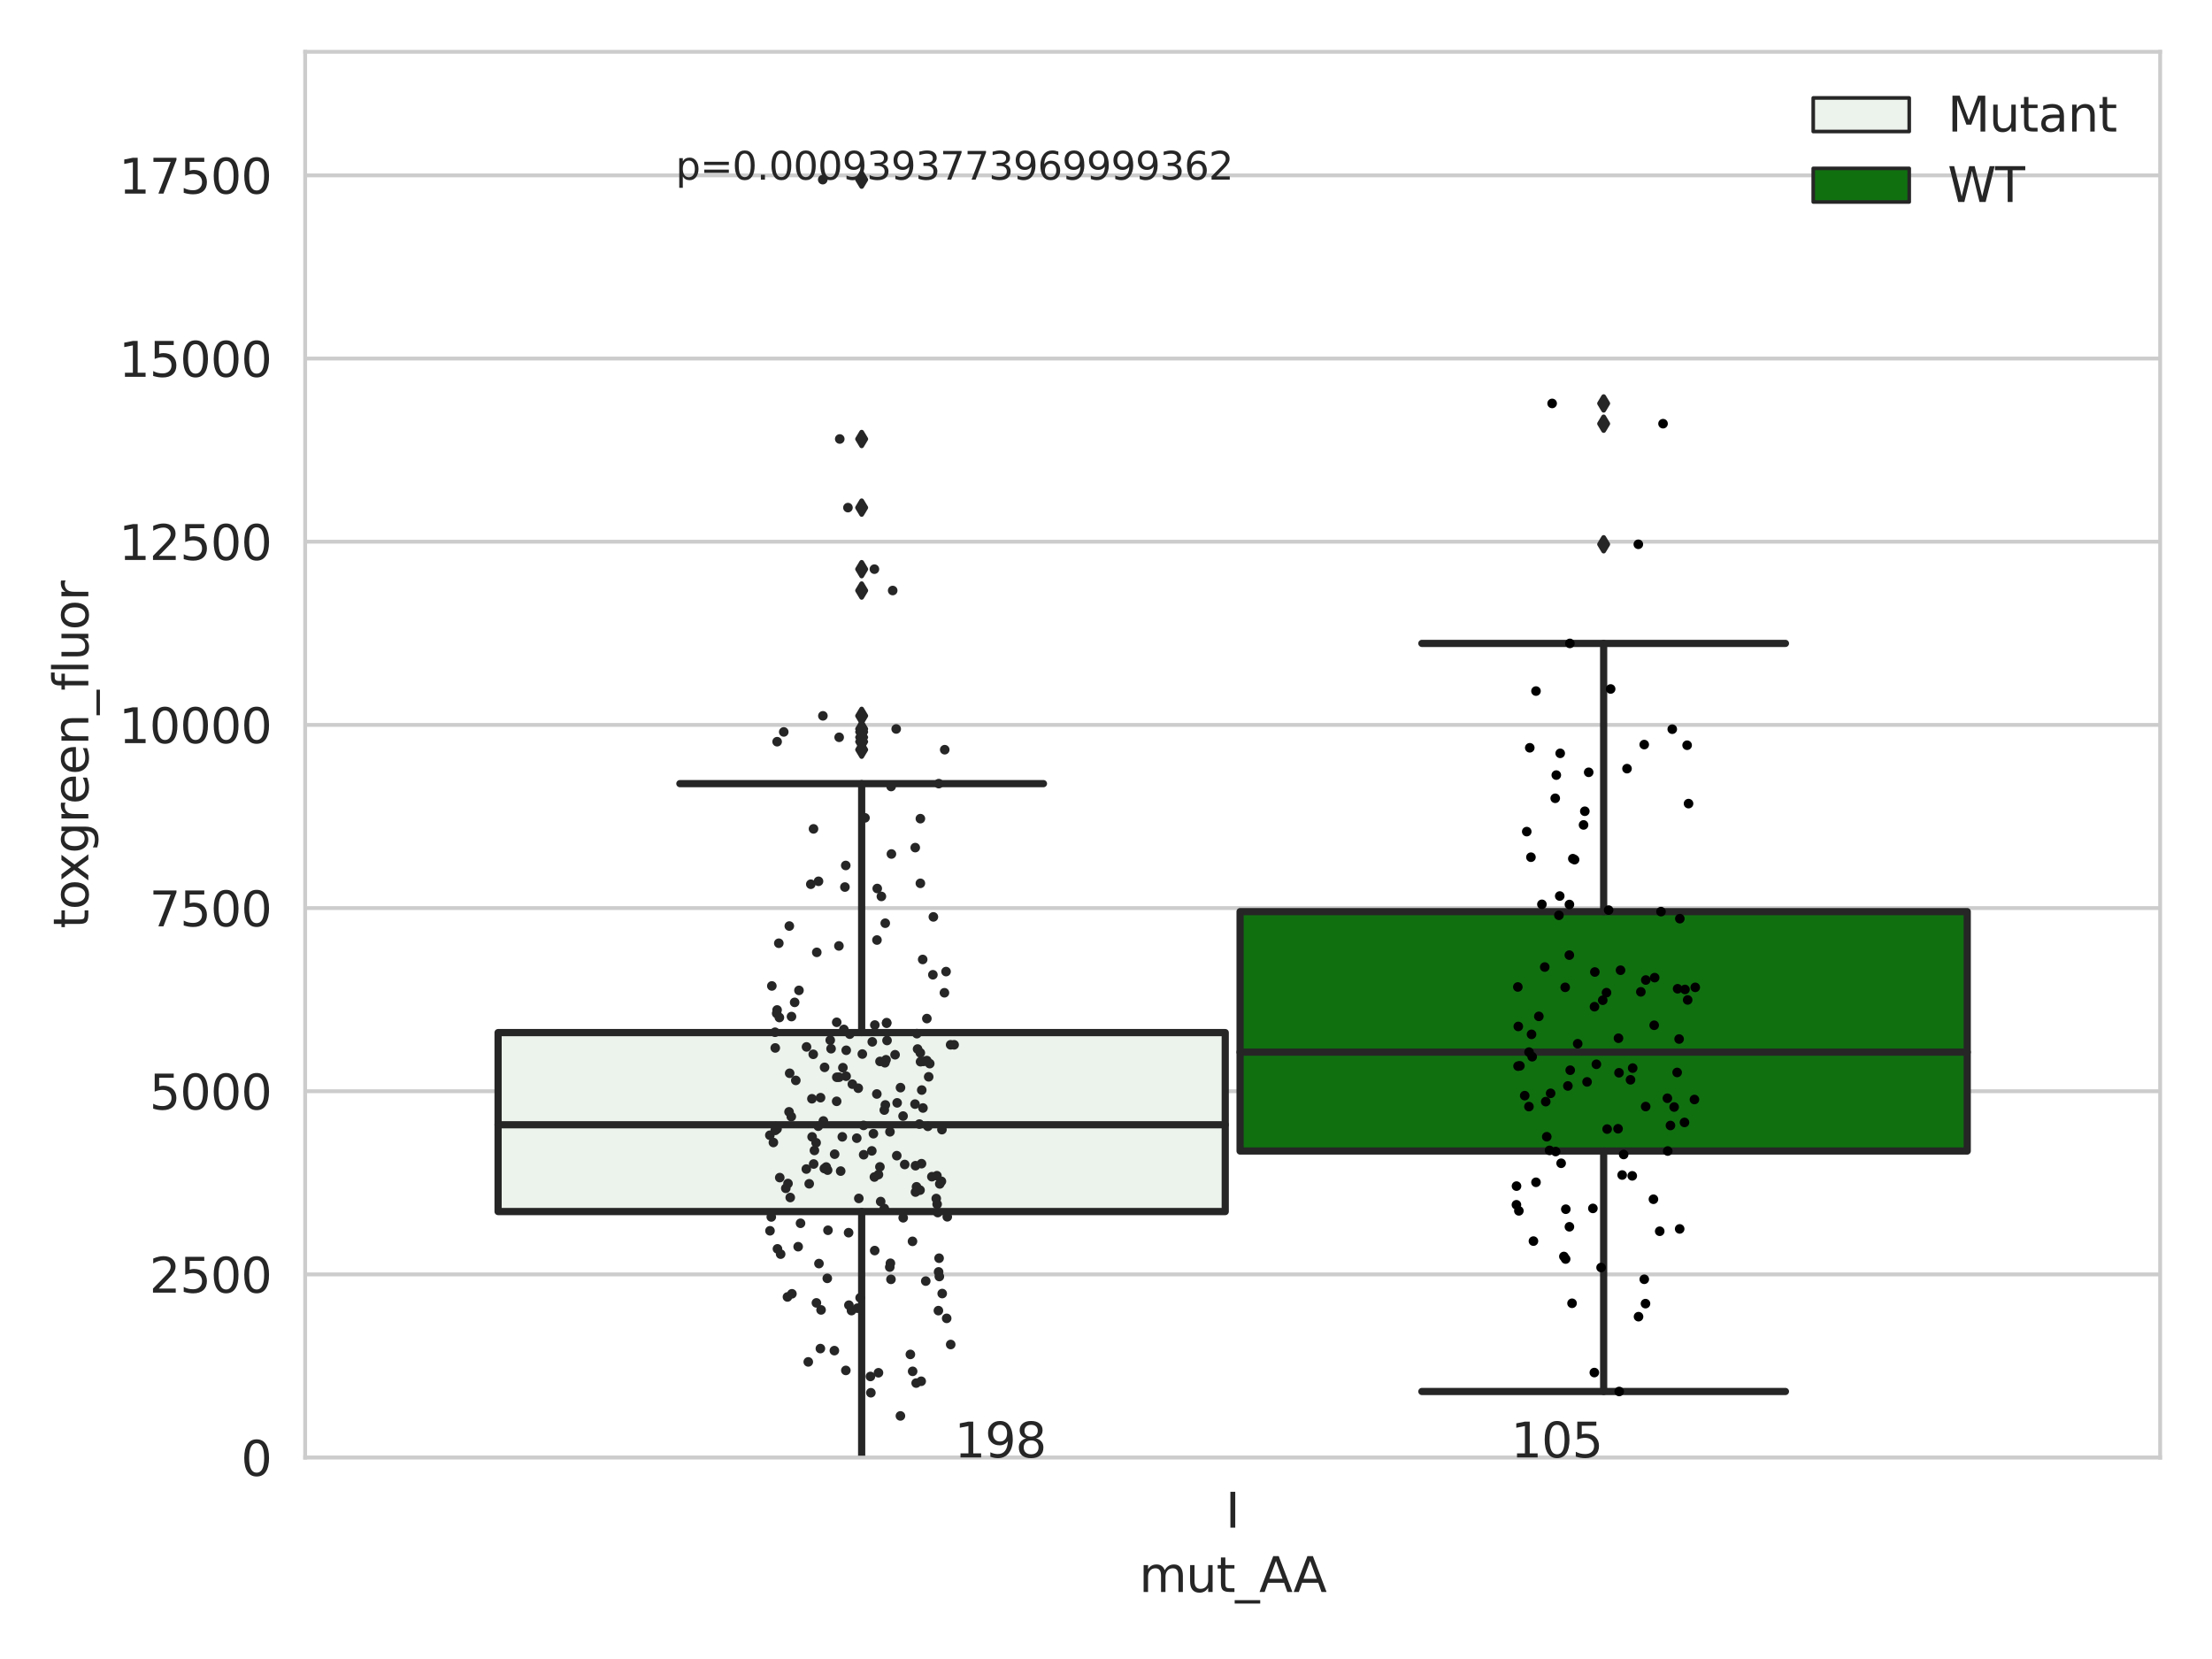 <?xml version="1.0" encoding="utf-8" standalone="no"?>
<!DOCTYPE svg PUBLIC "-//W3C//DTD SVG 1.1//EN"
  "http://www.w3.org/Graphics/SVG/1.1/DTD/svg11.dtd">
<svg xmlns:xlink="http://www.w3.org/1999/xlink" width="460.8pt" height="345.6pt" viewBox="0 0 460.8 345.6" xmlns="http://www.w3.org/2000/svg" version="1.1">
 <defs>
  <style type="text/css">*{stroke-linejoin: round; stroke-linecap: butt}</style>
 </defs>
 <g id="figure_1">
  <g id="patch_1">
   <path d="M 0 345.6 
L 460.8 345.6 
L 460.8 0 
L 0 0 
z
" style="fill: #ffffff"/>
  </g>
  <g id="axes_1">
   <g id="patch_2">
    <path d="M 63.571 303.64 
L 450 303.64 
L 450 10.8 
L 63.571 10.8 
z
" style="fill: #ffffff"/>
   </g>
   <g id="matplotlib.axis_1">
    <g id="xtick_1">
     <g id="text_1">
      <!-- I -->
      <g style="fill: #262626" transform="translate(255.311 318.238)scale(0.1 -0.1)">
       <defs>
        <path id="DejaVuSans-49" d="M 628 4666 
L 1259 4666 
L 1259 0 
L 628 0 
L 628 4666 
z
" transform="scale(0.016)"/>
       </defs>
       <use xlink:href="#DejaVuSans-49"/>
      </g>
     </g>
    </g>
    <g id="text_2">
     <!-- mut_AA -->
     <g style="fill: #262626" transform="translate(237.308 331.638)scale(0.1 -0.1)">
      <defs>
       <path id="DejaVuSans-6d" d="M 3328 2828 
Q 3544 3216 3844 3400 
Q 4144 3584 4550 3584 
Q 5097 3584 5394 3201 
Q 5691 2819 5691 2113 
L 5691 0 
L 5113 0 
L 5113 2094 
Q 5113 2597 4934 2840 
Q 4756 3084 4391 3084 
Q 3944 3084 3684 2787 
Q 3425 2491 3425 1978 
L 3425 0 
L 2847 0 
L 2847 2094 
Q 2847 2600 2669 2842 
Q 2491 3084 2119 3084 
Q 1678 3084 1418 2786 
Q 1159 2488 1159 1978 
L 1159 0 
L 581 0 
L 581 3500 
L 1159 3500 
L 1159 2956 
Q 1356 3278 1631 3431 
Q 1906 3584 2284 3584 
Q 2666 3584 2933 3390 
Q 3200 3197 3328 2828 
z
" transform="scale(0.016)"/>
       <path id="DejaVuSans-75" d="M 544 1381 
L 544 3500 
L 1119 3500 
L 1119 1403 
Q 1119 906 1312 657 
Q 1506 409 1894 409 
Q 2359 409 2629 706 
Q 2900 1003 2900 1516 
L 2900 3500 
L 3475 3500 
L 3475 0 
L 2900 0 
L 2900 538 
Q 2691 219 2414 64 
Q 2138 -91 1772 -91 
Q 1169 -91 856 284 
Q 544 659 544 1381 
z
M 1991 3584 
L 1991 3584 
z
" transform="scale(0.016)"/>
       <path id="DejaVuSans-74" d="M 1172 4494 
L 1172 3500 
L 2356 3500 
L 2356 3053 
L 1172 3053 
L 1172 1153 
Q 1172 725 1289 603 
Q 1406 481 1766 481 
L 2356 481 
L 2356 0 
L 1766 0 
Q 1100 0 847 248 
Q 594 497 594 1153 
L 594 3053 
L 172 3053 
L 172 3500 
L 594 3500 
L 594 4494 
L 1172 4494 
z
" transform="scale(0.016)"/>
       <path id="DejaVuSans-5f" d="M 3263 -1063 
L 3263 -1509 
L -63 -1509 
L -63 -1063 
L 3263 -1063 
z
" transform="scale(0.016)"/>
       <path id="DejaVuSans-41" d="M 2188 4044 
L 1331 1722 
L 3047 1722 
L 2188 4044 
z
M 1831 4666 
L 2547 4666 
L 4325 0 
L 3669 0 
L 3244 1197 
L 1141 1197 
L 716 0 
L 50 0 
L 1831 4666 
z
" transform="scale(0.016)"/>
      </defs>
      <use xlink:href="#DejaVuSans-6d"/>
      <use xlink:href="#DejaVuSans-75" x="97.412"/>
      <use xlink:href="#DejaVuSans-74" x="160.791"/>
      <use xlink:href="#DejaVuSans-5f" x="200"/>
      <use xlink:href="#DejaVuSans-41" x="250"/>
      <use xlink:href="#DejaVuSans-41" x="321.158"/>
     </g>
    </g>
   </g>
   <g id="matplotlib.axis_2">
    <g id="ytick_1">
     <g id="line2d_1">
      <path d="M 63.571 303.64 
L 450 303.64 
" clip-path="url(#pcf44bd6548)" style="fill: none; stroke: #cccccc; stroke-width: 0.8; stroke-linecap: round"/>
     </g>
     <g id="text_3">
      <!-- 0 -->
      <g style="fill: #262626" transform="translate(50.209 307.439)scale(0.1 -0.1)">
       <defs>
        <path id="DejaVuSans-30" d="M 2034 4250 
Q 1547 4250 1301 3770 
Q 1056 3291 1056 2328 
Q 1056 1369 1301 889 
Q 1547 409 2034 409 
Q 2525 409 2770 889 
Q 3016 1369 3016 2328 
Q 3016 3291 2770 3770 
Q 2525 4250 2034 4250 
z
M 2034 4750 
Q 2819 4750 3233 4129 
Q 3647 3509 3647 2328 
Q 3647 1150 3233 529 
Q 2819 -91 2034 -91 
Q 1250 -91 836 529 
Q 422 1150 422 2328 
Q 422 3509 836 4129 
Q 1250 4750 2034 4750 
z
" transform="scale(0.016)"/>
       </defs>
       <use xlink:href="#DejaVuSans-30"/>
      </g>
     </g>
    </g>
    <g id="ytick_2">
     <g id="line2d_2">
      <path d="M 63.571 265.482 
L 450 265.482 
" clip-path="url(#pcf44bd6548)" style="fill: none; stroke: #cccccc; stroke-width: 0.8; stroke-linecap: round"/>
     </g>
     <g id="text_4">
      <!-- 2500 -->
      <g style="fill: #262626" transform="translate(31.121 269.281)scale(0.1 -0.1)">
       <defs>
        <path id="DejaVuSans-32" d="M 1228 531 
L 3431 531 
L 3431 0 
L 469 0 
L 469 531 
Q 828 903 1448 1529 
Q 2069 2156 2228 2338 
Q 2531 2678 2651 2914 
Q 2772 3150 2772 3378 
Q 2772 3750 2511 3984 
Q 2250 4219 1831 4219 
Q 1534 4219 1204 4116 
Q 875 4013 500 3803 
L 500 4441 
Q 881 4594 1212 4672 
Q 1544 4750 1819 4750 
Q 2544 4750 2975 4387 
Q 3406 4025 3406 3419 
Q 3406 3131 3298 2873 
Q 3191 2616 2906 2266 
Q 2828 2175 2409 1742 
Q 1991 1309 1228 531 
z
" transform="scale(0.016)"/>
        <path id="DejaVuSans-35" d="M 691 4666 
L 3169 4666 
L 3169 4134 
L 1269 4134 
L 1269 2991 
Q 1406 3038 1543 3061 
Q 1681 3084 1819 3084 
Q 2600 3084 3056 2656 
Q 3513 2228 3513 1497 
Q 3513 744 3044 326 
Q 2575 -91 1722 -91 
Q 1428 -91 1123 -41 
Q 819 9 494 109 
L 494 744 
Q 775 591 1075 516 
Q 1375 441 1709 441 
Q 2250 441 2565 725 
Q 2881 1009 2881 1497 
Q 2881 1984 2565 2268 
Q 2250 2553 1709 2553 
Q 1456 2553 1204 2497 
Q 953 2441 691 2322 
L 691 4666 
z
" transform="scale(0.016)"/>
       </defs>
       <use xlink:href="#DejaVuSans-32"/>
       <use xlink:href="#DejaVuSans-35" x="63.623"/>
       <use xlink:href="#DejaVuSans-30" x="127.246"/>
       <use xlink:href="#DejaVuSans-30" x="190.869"/>
      </g>
     </g>
    </g>
    <g id="ytick_3">
     <g id="line2d_3">
      <path d="M 63.571 227.324 
L 450 227.324 
" clip-path="url(#pcf44bd6548)" style="fill: none; stroke: #cccccc; stroke-width: 0.8; stroke-linecap: round"/>
     </g>
     <g id="text_5">
      <!-- 5000 -->
      <g style="fill: #262626" transform="translate(31.121 231.124)scale(0.1 -0.1)">
       <use xlink:href="#DejaVuSans-35"/>
       <use xlink:href="#DejaVuSans-30" x="63.623"/>
       <use xlink:href="#DejaVuSans-30" x="127.246"/>
       <use xlink:href="#DejaVuSans-30" x="190.869"/>
      </g>
     </g>
    </g>
    <g id="ytick_4">
     <g id="line2d_4">
      <path d="M 63.571 189.166 
L 450 189.166 
" clip-path="url(#pcf44bd6548)" style="fill: none; stroke: #cccccc; stroke-width: 0.8; stroke-linecap: round"/>
     </g>
     <g id="text_6">
      <!-- 7500 -->
      <g style="fill: #262626" transform="translate(31.121 192.966)scale(0.1 -0.1)">
       <defs>
        <path id="DejaVuSans-37" d="M 525 4666 
L 3525 4666 
L 3525 4397 
L 1831 0 
L 1172 0 
L 2766 4134 
L 525 4134 
L 525 4666 
z
" transform="scale(0.016)"/>
       </defs>
       <use xlink:href="#DejaVuSans-37"/>
       <use xlink:href="#DejaVuSans-35" x="63.623"/>
       <use xlink:href="#DejaVuSans-30" x="127.246"/>
       <use xlink:href="#DejaVuSans-30" x="190.869"/>
      </g>
     </g>
    </g>
    <g id="ytick_5">
     <g id="line2d_5">
      <path d="M 63.571 151.009 
L 450 151.009 
" clip-path="url(#pcf44bd6548)" style="fill: none; stroke: #cccccc; stroke-width: 0.8; stroke-linecap: round"/>
     </g>
     <g id="text_7">
      <!-- 10000 -->
      <g style="fill: #262626" transform="translate(24.759 154.808)scale(0.1 -0.1)">
       <defs>
        <path id="DejaVuSans-31" d="M 794 531 
L 1825 531 
L 1825 4091 
L 703 3866 
L 703 4441 
L 1819 4666 
L 2450 4666 
L 2450 531 
L 3481 531 
L 3481 0 
L 794 0 
L 794 531 
z
" transform="scale(0.016)"/>
       </defs>
       <use xlink:href="#DejaVuSans-31"/>
       <use xlink:href="#DejaVuSans-30" x="63.623"/>
       <use xlink:href="#DejaVuSans-30" x="127.246"/>
       <use xlink:href="#DejaVuSans-30" x="190.869"/>
       <use xlink:href="#DejaVuSans-30" x="254.492"/>
      </g>
     </g>
    </g>
    <g id="ytick_6">
     <g id="line2d_6">
      <path d="M 63.571 112.851 
L 450 112.851 
" clip-path="url(#pcf44bd6548)" style="fill: none; stroke: #cccccc; stroke-width: 0.8; stroke-linecap: round"/>
     </g>
     <g id="text_8">
      <!-- 12500 -->
      <g style="fill: #262626" transform="translate(24.759 116.65)scale(0.1 -0.1)">
       <use xlink:href="#DejaVuSans-31"/>
       <use xlink:href="#DejaVuSans-32" x="63.623"/>
       <use xlink:href="#DejaVuSans-35" x="127.246"/>
       <use xlink:href="#DejaVuSans-30" x="190.869"/>
       <use xlink:href="#DejaVuSans-30" x="254.492"/>
      </g>
     </g>
    </g>
    <g id="ytick_7">
     <g id="line2d_7">
      <path d="M 63.571 74.693 
L 450 74.693 
" clip-path="url(#pcf44bd6548)" style="fill: none; stroke: #cccccc; stroke-width: 0.8; stroke-linecap: round"/>
     </g>
     <g id="text_9">
      <!-- 15000 -->
      <g style="fill: #262626" transform="translate(24.759 78.492)scale(0.1 -0.1)">
       <use xlink:href="#DejaVuSans-31"/>
       <use xlink:href="#DejaVuSans-35" x="63.623"/>
       <use xlink:href="#DejaVuSans-30" x="127.246"/>
       <use xlink:href="#DejaVuSans-30" x="190.869"/>
       <use xlink:href="#DejaVuSans-30" x="254.492"/>
      </g>
     </g>
    </g>
    <g id="ytick_8">
     <g id="line2d_8">
      <path d="M 63.571 36.535 
L 450 36.535 
" clip-path="url(#pcf44bd6548)" style="fill: none; stroke: #cccccc; stroke-width: 0.8; stroke-linecap: round"/>
     </g>
     <g id="text_10">
      <!-- 17500 -->
      <g style="fill: #262626" transform="translate(24.759 40.334)scale(0.1 -0.1)">
       <use xlink:href="#DejaVuSans-31"/>
       <use xlink:href="#DejaVuSans-37" x="63.623"/>
       <use xlink:href="#DejaVuSans-35" x="127.246"/>
       <use xlink:href="#DejaVuSans-30" x="190.869"/>
       <use xlink:href="#DejaVuSans-30" x="254.492"/>
      </g>
     </g>
    </g>
    <g id="text_11">
     <!-- toxgreen_fluor -->
     <g style="fill: #262626" transform="translate(18.401 193.415)rotate(-90)scale(0.1 -0.1)">
      <defs>
       <path id="DejaVuSans-6f" d="M 1959 3097 
Q 1497 3097 1228 2736 
Q 959 2375 959 1747 
Q 959 1119 1226 758 
Q 1494 397 1959 397 
Q 2419 397 2687 759 
Q 2956 1122 2956 1747 
Q 2956 2369 2687 2733 
Q 2419 3097 1959 3097 
z
M 1959 3584 
Q 2709 3584 3137 3096 
Q 3566 2609 3566 1747 
Q 3566 888 3137 398 
Q 2709 -91 1959 -91 
Q 1206 -91 779 398 
Q 353 888 353 1747 
Q 353 2609 779 3096 
Q 1206 3584 1959 3584 
z
" transform="scale(0.016)"/>
       <path id="DejaVuSans-78" d="M 3513 3500 
L 2247 1797 
L 3578 0 
L 2900 0 
L 1881 1375 
L 863 0 
L 184 0 
L 1544 1831 
L 300 3500 
L 978 3500 
L 1906 2253 
L 2834 3500 
L 3513 3500 
z
" transform="scale(0.016)"/>
       <path id="DejaVuSans-67" d="M 2906 1791 
Q 2906 2416 2648 2759 
Q 2391 3103 1925 3103 
Q 1463 3103 1205 2759 
Q 947 2416 947 1791 
Q 947 1169 1205 825 
Q 1463 481 1925 481 
Q 2391 481 2648 825 
Q 2906 1169 2906 1791 
z
M 3481 434 
Q 3481 -459 3084 -895 
Q 2688 -1331 1869 -1331 
Q 1566 -1331 1297 -1286 
Q 1028 -1241 775 -1147 
L 775 -588 
Q 1028 -725 1275 -790 
Q 1522 -856 1778 -856 
Q 2344 -856 2625 -561 
Q 2906 -266 2906 331 
L 2906 616 
Q 2728 306 2450 153 
Q 2172 0 1784 0 
Q 1141 0 747 490 
Q 353 981 353 1791 
Q 353 2603 747 3093 
Q 1141 3584 1784 3584 
Q 2172 3584 2450 3431 
Q 2728 3278 2906 2969 
L 2906 3500 
L 3481 3500 
L 3481 434 
z
" transform="scale(0.016)"/>
       <path id="DejaVuSans-72" d="M 2631 2963 
Q 2534 3019 2420 3045 
Q 2306 3072 2169 3072 
Q 1681 3072 1420 2755 
Q 1159 2438 1159 1844 
L 1159 0 
L 581 0 
L 581 3500 
L 1159 3500 
L 1159 2956 
Q 1341 3275 1631 3429 
Q 1922 3584 2338 3584 
Q 2397 3584 2469 3576 
Q 2541 3569 2628 3553 
L 2631 2963 
z
" transform="scale(0.016)"/>
       <path id="DejaVuSans-65" d="M 3597 1894 
L 3597 1613 
L 953 1613 
Q 991 1019 1311 708 
Q 1631 397 2203 397 
Q 2534 397 2845 478 
Q 3156 559 3463 722 
L 3463 178 
Q 3153 47 2828 -22 
Q 2503 -91 2169 -91 
Q 1331 -91 842 396 
Q 353 884 353 1716 
Q 353 2575 817 3079 
Q 1281 3584 2069 3584 
Q 2775 3584 3186 3129 
Q 3597 2675 3597 1894 
z
M 3022 2063 
Q 3016 2534 2758 2815 
Q 2500 3097 2075 3097 
Q 1594 3097 1305 2825 
Q 1016 2553 972 2059 
L 3022 2063 
z
" transform="scale(0.016)"/>
       <path id="DejaVuSans-6e" d="M 3513 2113 
L 3513 0 
L 2938 0 
L 2938 2094 
Q 2938 2591 2744 2837 
Q 2550 3084 2163 3084 
Q 1697 3084 1428 2787 
Q 1159 2491 1159 1978 
L 1159 0 
L 581 0 
L 581 3500 
L 1159 3500 
L 1159 2956 
Q 1366 3272 1645 3428 
Q 1925 3584 2291 3584 
Q 2894 3584 3203 3211 
Q 3513 2838 3513 2113 
z
" transform="scale(0.016)"/>
       <path id="DejaVuSans-66" d="M 2375 4863 
L 2375 4384 
L 1825 4384 
Q 1516 4384 1395 4259 
Q 1275 4134 1275 3809 
L 1275 3500 
L 2222 3500 
L 2222 3053 
L 1275 3053 
L 1275 0 
L 697 0 
L 697 3053 
L 147 3053 
L 147 3500 
L 697 3500 
L 697 3744 
Q 697 4328 969 4595 
Q 1241 4863 1831 4863 
L 2375 4863 
z
" transform="scale(0.016)"/>
       <path id="DejaVuSans-6c" d="M 603 4863 
L 1178 4863 
L 1178 0 
L 603 0 
L 603 4863 
z
" transform="scale(0.016)"/>
      </defs>
      <use xlink:href="#DejaVuSans-74"/>
      <use xlink:href="#DejaVuSans-6f" x="39.209"/>
      <use xlink:href="#DejaVuSans-78" x="97.266"/>
      <use xlink:href="#DejaVuSans-67" x="156.445"/>
      <use xlink:href="#DejaVuSans-72" x="219.922"/>
      <use xlink:href="#DejaVuSans-65" x="258.785"/>
      <use xlink:href="#DejaVuSans-65" x="320.309"/>
      <use xlink:href="#DejaVuSans-6e" x="381.832"/>
      <use xlink:href="#DejaVuSans-5f" x="445.211"/>
      <use xlink:href="#DejaVuSans-66" x="495.211"/>
      <use xlink:href="#DejaVuSans-6c" x="530.416"/>
      <use xlink:href="#DejaVuSans-75" x="558.199"/>
      <use xlink:href="#DejaVuSans-6f" x="621.578"/>
      <use xlink:href="#DejaVuSans-72" x="682.76"/>
     </g>
    </g>
   </g>
   <g id="patch_3">
    <path d="M 103.76 252.389 
L 255.24 252.389 
L 255.24 215.108 
L 103.76 215.108 
L 103.76 252.389 
z
" clip-path="url(#pcf44bd6548)" style="fill: #ecf2ec; stroke: #262626; stroke-width: 1.5; stroke-linejoin: miter"/>
   </g>
   <g id="patch_4">
    <path d="M 258.331 239.78 
L 409.811 239.78 
L 409.811 189.909 
L 258.331 189.909 
L 258.331 239.78 
z
" clip-path="url(#pcf44bd6548)" style="fill: #107010; stroke: #262626; stroke-width: 1.5; stroke-linejoin: miter"/>
   </g>
   <g id="patch_5">
    <path d="M 256.786 303.64 
L 256.786 303.64 
L 256.786 303.64 
L 256.786 303.64 
z
" clip-path="url(#pcf44bd6548)" style="fill: #ecf2ec; stroke: #262626; stroke-width: 0.75; stroke-linejoin: miter"/>
   </g>
   <g id="patch_6">
    <path d="M 256.786 303.64 
L 256.786 303.64 
L 256.786 303.64 
L 256.786 303.64 
z
" clip-path="url(#pcf44bd6548)" style="fill: #107010; stroke: #262626; stroke-width: 0.75; stroke-linejoin: miter"/>
   </g>
   <g id="PathCollection_1"/>
   <g id="PathCollection_2"/>
   <g id="line2d_9">
    <path d="M 179.5 252.389 
L 179.5 307.8 
" clip-path="url(#pcf44bd6548)" style="fill: none; stroke: #262626; stroke-width: 1.5; stroke-linecap: round"/>
   </g>
   <g id="line2d_10">
    <path d="M 179.5 215.108 
L 179.5 163.246 
" clip-path="url(#pcf44bd6548)" style="fill: none; stroke: #262626; stroke-width: 1.5; stroke-linecap: round"/>
   </g>
   <g id="line2d_11">
    <path d="M 141.63 307.8 
L 217.37 307.8 
" clip-path="url(#pcf44bd6548)" style="fill: none; stroke: #262626; stroke-width: 1.5; stroke-linecap: round"/>
   </g>
   <g id="line2d_12">
    <path d="M 141.63 163.246 
L 217.37 163.246 
" clip-path="url(#pcf44bd6548)" style="fill: none; stroke: #262626; stroke-width: 1.5; stroke-linecap: round"/>
   </g>
   <g id="line2d_13">
    <defs>
     <path id="me15f9d1719" d="M -0 1.414 
L 0.849 0 
L 0 -1.414 
L -0.849 -0 
z
" style="stroke: #262626; stroke-linejoin: miter"/>
    </defs>
    <g clip-path="url(#pcf44bd6548)">
     <use xlink:href="#me15f9d1719" x="179.5" y="323.672" style="fill: #262626; stroke: #262626; stroke-linejoin: miter"/>
     <use xlink:href="#me15f9d1719" x="179.5" y="318.181" style="fill: #262626; stroke: #262626; stroke-linejoin: miter"/>
     <use xlink:href="#me15f9d1719" x="179.5" y="154.509" style="fill: #262626; stroke: #262626; stroke-linejoin: miter"/>
     <use xlink:href="#me15f9d1719" x="179.5" y="156.175" style="fill: #262626; stroke: #262626; stroke-linejoin: miter"/>
     <use xlink:href="#me15f9d1719" x="179.5" y="149.123" style="fill: #262626; stroke: #262626; stroke-linejoin: miter"/>
     <use xlink:href="#me15f9d1719" x="179.5" y="123.017" style="fill: #262626; stroke: #262626; stroke-linejoin: miter"/>
     <use xlink:href="#me15f9d1719" x="179.5" y="105.746" style="fill: #262626; stroke: #262626; stroke-linejoin: miter"/>
     <use xlink:href="#me15f9d1719" x="179.5" y="152.474" style="fill: #262626; stroke: #262626; stroke-linejoin: miter"/>
     <use xlink:href="#me15f9d1719" x="179.5" y="91.451" style="fill: #262626; stroke: #262626; stroke-linejoin: miter"/>
     <use xlink:href="#me15f9d1719" x="179.5" y="153.591" style="fill: #262626; stroke: #262626; stroke-linejoin: miter"/>
     <use xlink:href="#me15f9d1719" x="179.5" y="37.422" style="fill: #262626; stroke: #262626; stroke-linejoin: miter"/>
     <use xlink:href="#me15f9d1719" x="179.5" y="118.566" style="fill: #262626; stroke: #262626; stroke-linejoin: miter"/>
     <use xlink:href="#me15f9d1719" x="179.5" y="151.856" style="fill: #262626; stroke: #262626; stroke-linejoin: miter"/>
    </g>
   </g>
   <g id="line2d_14">
    <path d="M 334.071 239.78 
L 334.071 289.872 
" clip-path="url(#pcf44bd6548)" style="fill: none; stroke: #262626; stroke-width: 1.5; stroke-linecap: round"/>
   </g>
   <g id="line2d_15">
    <path d="M 334.071 189.909 
L 334.071 134.032 
" clip-path="url(#pcf44bd6548)" style="fill: none; stroke: #262626; stroke-width: 1.5; stroke-linecap: round"/>
   </g>
   <g id="line2d_16">
    <path d="M 296.201 289.872 
L 371.941 289.872 
" clip-path="url(#pcf44bd6548)" style="fill: none; stroke: #262626; stroke-width: 1.5; stroke-linecap: round"/>
   </g>
   <g id="line2d_17">
    <path d="M 296.201 134.032 
L 371.941 134.032 
" clip-path="url(#pcf44bd6548)" style="fill: none; stroke: #262626; stroke-width: 1.5; stroke-linecap: round"/>
   </g>
   <g id="line2d_18">
    <g clip-path="url(#pcf44bd6548)">
     <use xlink:href="#me15f9d1719" x="334.071" y="368.542" style="fill: #262626; stroke: #262626; stroke-linejoin: miter"/>
     <use xlink:href="#me15f9d1719" x="334.071" y="84.043" style="fill: #262626; stroke: #262626; stroke-linejoin: miter"/>
     <use xlink:href="#me15f9d1719" x="334.071" y="88.261" style="fill: #262626; stroke: #262626; stroke-linejoin: miter"/>
     <use xlink:href="#me15f9d1719" x="334.071" y="113.385" style="fill: #262626; stroke: #262626; stroke-linejoin: miter"/>
    </g>
   </g>
   <g id="line2d_19">
    <path d="M 103.76 234.305 
L 255.24 234.305 
" clip-path="url(#pcf44bd6548)" style="fill: none; stroke: #262626; stroke-width: 1.5; stroke-linecap: round"/>
   </g>
   <g id="line2d_20">
    <path d="M 258.331 219.177 
L 409.811 219.177 
" clip-path="url(#pcf44bd6548)" style="fill: none; stroke: #262626; stroke-width: 1.5; stroke-linecap: round"/>
   </g>
   <g id="patch_7">
    <path d="M 63.571 303.64 
L 63.571 10.8 
" style="fill: none; stroke: #cccccc; stroke-width: 0.8; stroke-linejoin: miter; stroke-linecap: square"/>
   </g>
   <g id="patch_8">
    <path d="M 450 303.64 
L 450 10.8 
" style="fill: none; stroke: #cccccc; stroke-width: 0.8; stroke-linejoin: miter; stroke-linecap: square"/>
   </g>
   <g id="patch_9">
    <path d="M 63.571 303.64 
L 450 303.64 
" style="fill: none; stroke: #cccccc; stroke-width: 0.8; stroke-linejoin: miter; stroke-linecap: square"/>
   </g>
   <g id="patch_10">
    <path d="M 63.571 10.8 
L 450 10.8 
" style="fill: none; stroke: #cccccc; stroke-width: 0.8; stroke-linejoin: miter; stroke-linecap: square"/>
   </g>
   <g id="PathCollection_3">
    <defs>
     <path id="C0_0_e6df736dca" d="M 0 1 
C 0.265 1 0.52 0.895 0.707 0.707 
C 0.895 0.52 1 0.265 1 -0 
C 1 -0.265 0.895 -0.52 0.707 -0.707 
C 0.52 -0.895 0.265 -1 0 -1 
C -0.265 -1 -0.52 -0.895 -0.707 -0.707 
C -0.895 -0.52 -1 -0.265 -1 0 
C -1 0.265 -0.895 0.52 -0.707 0.707 
C -0.52 0.895 -0.265 1 0 1 
z
"/>
    </defs>
    <g clip-path="url(#pcf44bd6548)">
     <use xlink:href="#C0_0_e6df736dca" x="197.335" y="253.482" style="fill: #262626"/>
    </g>
    <g clip-path="url(#pcf44bd6548)">
     <use xlink:href="#C0_0_e6df736dca" x="195.178" y="244.92" style="fill: #262626"/>
    </g>
    <g clip-path="url(#pcf44bd6548)">
     <use xlink:href="#C0_0_e6df736dca" x="161.872" y="235.18" style="fill: #262626"/>
    </g>
    <g clip-path="url(#pcf44bd6548)">
     <use xlink:href="#C0_0_e6df736dca" x="172.338" y="266.304" style="fill: #262626"/>
    </g>
    <g clip-path="url(#pcf44bd6548)">
     <use xlink:href="#C0_0_e6df736dca" x="195.63" y="262.107" style="fill: #262626"/>
    </g>
    <g clip-path="url(#pcf44bd6548)">
     <use xlink:href="#C0_0_e6df736dca" x="192.852" y="266.876" style="fill: #262626"/>
    </g>
    <g clip-path="url(#pcf44bd6548)">
     <use xlink:href="#C0_0_e6df736dca" x="162.362" y="211.973" style="fill: #262626"/>
    </g>
    <g clip-path="url(#pcf44bd6548)">
     <use xlink:href="#C0_0_e6df736dca" x="176.781" y="256.79" style="fill: #262626"/>
    </g>
    <g clip-path="url(#pcf44bd6548)">
     <use xlink:href="#C0_0_e6df736dca" x="190.714" y="248.332" style="fill: #262626"/>
    </g>
    <g clip-path="url(#pcf44bd6548)">
     <use xlink:href="#C0_0_e6df736dca" x="195.529" y="264.961" style="fill: #262626"/>
    </g>
    <g clip-path="url(#pcf44bd6548)">
     <use xlink:href="#C0_0_e6df736dca" x="166.272" y="259.707" style="fill: #262626"/>
    </g>
    <g clip-path="url(#pcf44bd6548)">
     <use xlink:href="#C0_0_e6df736dca" x="183.46" y="250.304" style="fill: #262626"/>
    </g>
    <g clip-path="url(#pcf44bd6548)">
     <use xlink:href="#C0_0_e6df736dca" x="184.71" y="213.036" style="fill: #262626"/>
    </g>
    <g clip-path="url(#pcf44bd6548)">
     <use xlink:href="#C0_0_e6df736dca" x="163.696" y="247.548" style="fill: #262626"/>
    </g>
    <g clip-path="url(#pcf44bd6548)">
     <use xlink:href="#C0_0_e6df736dca" x="164.622" y="249.466" style="fill: #262626"/>
    </g>
    <g clip-path="url(#pcf44bd6548)">
     <use xlink:href="#C0_0_e6df736dca" x="186.459" y="219.724" style="fill: #262626"/>
    </g>
    <g clip-path="url(#pcf44bd6548)">
     <use xlink:href="#C0_0_e6df736dca" x="189.647" y="282.149" style="fill: #262626"/>
    </g>
    <g clip-path="url(#pcf44bd6548)">
     <use xlink:href="#C0_0_e6df736dca" x="161.89" y="154.509" style="fill: #262626"/>
    </g>
    <g clip-path="url(#pcf44bd6548)">
     <use xlink:href="#C0_0_e6df736dca" x="179.183" y="270.347" style="fill: #262626"/>
    </g>
    <g clip-path="url(#pcf44bd6548)">
     <use xlink:href="#C0_0_e6df736dca" x="161.457" y="215.034" style="fill: #262626"/>
    </g>
    <g clip-path="url(#pcf44bd6548)">
     <use xlink:href="#C0_0_e6df736dca" x="184.216" y="251.75" style="fill: #262626"/>
    </g>
    <g clip-path="url(#pcf44bd6548)">
     <use xlink:href="#C0_0_e6df736dca" x="187.59" y="226.574" style="fill: #262626"/>
    </g>
    <g clip-path="url(#pcf44bd6548)">
     <use xlink:href="#C0_0_e6df736dca" x="196.803" y="156.175" style="fill: #262626"/>
    </g>
    <g clip-path="url(#pcf44bd6548)">
     <use xlink:href="#C0_0_e6df736dca" x="186.813" y="240.748" style="fill: #262626"/>
    </g>
    <g clip-path="url(#pcf44bd6548)">
     <use xlink:href="#C0_0_e6df736dca" x="161.958" y="260.157" style="fill: #262626"/>
    </g>
    <g clip-path="url(#pcf44bd6548)">
     <use xlink:href="#C0_0_e6df736dca" x="184.348" y="221.393" style="fill: #262626"/>
    </g>
    <g clip-path="url(#pcf44bd6548)">
     <use xlink:href="#C0_0_e6df736dca" x="171.424" y="149.123" style="fill: #262626"/>
    </g>
    <g clip-path="url(#pcf44bd6548)">
     <use xlink:href="#C0_0_e6df736dca" x="187.574" y="294.962" style="fill: #262626"/>
    </g>
    <g clip-path="url(#pcf44bd6548)">
     <use xlink:href="#C0_0_e6df736dca" x="198.034" y="217.65" style="fill: #262626"/>
    </g>
    <g clip-path="url(#pcf44bd6548)">
     <use xlink:href="#C0_0_e6df736dca" x="196.223" y="235.324" style="fill: #262626"/>
    </g>
    <g clip-path="url(#pcf44bd6548)">
     <use xlink:href="#C0_0_e6df736dca" x="184.574" y="220.766" style="fill: #262626"/>
    </g>
    <g clip-path="url(#pcf44bd6548)">
     <use xlink:href="#C0_0_e6df736dca" x="190.854" y="288.12" style="fill: #262626"/>
    </g>
    <g clip-path="url(#pcf44bd6548)">
     <use xlink:href="#C0_0_e6df736dca" x="160.374" y="236.49" style="fill: #262626"/>
    </g>
    <g clip-path="url(#pcf44bd6548)">
     <use xlink:href="#C0_0_e6df736dca" x="185.395" y="235.775" style="fill: #262626"/>
    </g>
    <g clip-path="url(#pcf44bd6548)">
     <use xlink:href="#C0_0_e6df736dca" x="184.785" y="216.754" style="fill: #262626"/>
    </g>
    <g clip-path="url(#pcf44bd6548)">
     <use xlink:href="#C0_0_e6df736dca" x="182.153" y="245.195" style="fill: #262626"/>
    </g>
    <g clip-path="url(#pcf44bd6548)">
     <use xlink:href="#C0_0_e6df736dca" x="186.891" y="229.745" style="fill: #262626"/>
    </g>
    <g clip-path="url(#pcf44bd6548)">
     <use xlink:href="#C0_0_e6df736dca" x="192.016" y="227.08" style="fill: #262626"/>
    </g>
    <g clip-path="url(#pcf44bd6548)">
     <use xlink:href="#C0_0_e6df736dca" x="166.765" y="254.832" style="fill: #262626"/>
    </g>
    <g clip-path="url(#pcf44bd6548)">
     <use xlink:href="#C0_0_e6df736dca" x="197.082" y="202.399" style="fill: #262626"/>
    </g>
    <g clip-path="url(#pcf44bd6548)">
     <use xlink:href="#C0_0_e6df736dca" x="182.687" y="195.826" style="fill: #262626"/>
    </g>
    <g clip-path="url(#pcf44bd6548)">
     <use xlink:href="#C0_0_e6df736dca" x="191.765" y="221.174" style="fill: #262626"/>
    </g>
    <g clip-path="url(#pcf44bd6548)">
     <use xlink:href="#C0_0_e6df736dca" x="183.326" y="323.672" style="fill: #262626"/>
    </g>
    <g clip-path="url(#pcf44bd6548)">
     <use xlink:href="#C0_0_e6df736dca" x="196.279" y="269.471" style="fill: #262626"/>
    </g>
    <g clip-path="url(#pcf44bd6548)">
     <use xlink:href="#C0_0_e6df736dca" x="175.588" y="222.418" style="fill: #262626"/>
    </g>
    <g clip-path="url(#pcf44bd6548)">
     <use xlink:href="#C0_0_e6df736dca" x="169.469" y="172.668" style="fill: #262626"/>
    </g>
    <g clip-path="url(#pcf44bd6548)">
     <use xlink:href="#C0_0_e6df736dca" x="174.762" y="197.054" style="fill: #262626"/>
    </g>
    <g clip-path="url(#pcf44bd6548)">
     <use xlink:href="#C0_0_e6df736dca" x="185.603" y="266.511" style="fill: #262626"/>
    </g>
    <g clip-path="url(#pcf44bd6548)">
     <use xlink:href="#C0_0_e6df736dca" x="178.79" y="226.693" style="fill: #262626"/>
    </g>
    <g clip-path="url(#pcf44bd6548)">
     <use xlink:href="#C0_0_e6df736dca" x="161.494" y="235.474" style="fill: #262626"/>
    </g>
    <g clip-path="url(#pcf44bd6548)">
     <use xlink:href="#C0_0_e6df736dca" x="195.683" y="265.925" style="fill: #262626"/>
    </g>
    <g clip-path="url(#pcf44bd6548)">
     <use xlink:href="#C0_0_e6df736dca" x="192.271" y="230.816" style="fill: #262626"/>
    </g>
    <g clip-path="url(#pcf44bd6548)">
     <use xlink:href="#C0_0_e6df736dca" x="172.483" y="256.286" style="fill: #262626"/>
    </g>
    <g clip-path="url(#pcf44bd6548)">
     <use xlink:href="#C0_0_e6df736dca" x="182.746" y="185.091" style="fill: #262626"/>
    </g>
    <g clip-path="url(#pcf44bd6548)">
     <use xlink:href="#C0_0_e6df736dca" x="188.467" y="242.586" style="fill: #262626"/>
    </g>
    <g clip-path="url(#pcf44bd6548)">
     <use xlink:href="#C0_0_e6df736dca" x="190.618" y="230.005" style="fill: #262626"/>
    </g>
    <g clip-path="url(#pcf44bd6548)">
     <use xlink:href="#C0_0_e6df736dca" x="193.685" y="221.574" style="fill: #262626"/>
    </g>
    <g clip-path="url(#pcf44bd6548)">
     <use xlink:href="#C0_0_e6df736dca" x="196.115" y="246.091" style="fill: #262626"/>
    </g>
    <g clip-path="url(#pcf44bd6548)">
     <use xlink:href="#C0_0_e6df736dca" x="162.241" y="196.494" style="fill: #262626"/>
    </g>
    <g clip-path="url(#pcf44bd6548)">
     <use xlink:href="#C0_0_e6df736dca" x="188.152" y="253.688" style="fill: #262626"/>
    </g>
    <g clip-path="url(#pcf44bd6548)">
     <use xlink:href="#C0_0_e6df736dca" x="170.01" y="238.049" style="fill: #262626"/>
    </g>
    <g clip-path="url(#pcf44bd6548)">
     <use xlink:href="#C0_0_e6df736dca" x="171.725" y="243.426" style="fill: #262626"/>
    </g>
    <g clip-path="url(#pcf44bd6548)">
     <use xlink:href="#C0_0_e6df736dca" x="170.511" y="183.59" style="fill: #262626"/>
    </g>
    <g clip-path="url(#pcf44bd6548)">
     <use xlink:href="#C0_0_e6df736dca" x="171.776" y="222.349" style="fill: #262626"/>
    </g>
    <g clip-path="url(#pcf44bd6548)">
     <use xlink:href="#C0_0_e6df736dca" x="176.184" y="180.291" style="fill: #262626"/>
    </g>
    <g clip-path="url(#pcf44bd6548)">
     <use xlink:href="#C0_0_e6df736dca" x="192.416" y="221.102" style="fill: #262626"/>
    </g>
    <g clip-path="url(#pcf44bd6548)">
     <use xlink:href="#C0_0_e6df736dca" x="160.404" y="256.395" style="fill: #262626"/>
    </g>
    <g clip-path="url(#pcf44bd6548)">
     <use xlink:href="#C0_0_e6df736dca" x="182.998" y="244.69" style="fill: #262626"/>
    </g>
    <g clip-path="url(#pcf44bd6548)">
     <use xlink:href="#C0_0_e6df736dca" x="194.439" y="191.005" style="fill: #262626"/>
    </g>
    <g clip-path="url(#pcf44bd6548)">
     <use xlink:href="#C0_0_e6df736dca" x="194.337" y="203.061" style="fill: #262626"/>
    </g>
    <g clip-path="url(#pcf44bd6548)">
     <use xlink:href="#C0_0_e6df736dca" x="169.661" y="239.659" style="fill: #262626"/>
    </g>
    <g clip-path="url(#pcf44bd6548)">
     <use xlink:href="#C0_0_e6df736dca" x="172.118" y="243.11" style="fill: #262626"/>
    </g>
    <g clip-path="url(#pcf44bd6548)">
     <use xlink:href="#C0_0_e6df736dca" x="164.971" y="269.522" style="fill: #262626"/>
    </g>
    <g clip-path="url(#pcf44bd6548)">
     <use xlink:href="#C0_0_e6df736dca" x="164.883" y="211.771" style="fill: #262626"/>
    </g>
    <g clip-path="url(#pcf44bd6548)">
     <use xlink:href="#C0_0_e6df736dca" x="183.61" y="186.74" style="fill: #262626"/>
    </g>
    <g clip-path="url(#pcf44bd6548)">
     <use xlink:href="#C0_0_e6df736dca" x="188.126" y="232.498" style="fill: #262626"/>
    </g>
    <g clip-path="url(#pcf44bd6548)">
     <use xlink:href="#C0_0_e6df736dca" x="197.211" y="274.638" style="fill: #262626"/>
    </g>
    <g clip-path="url(#pcf44bd6548)">
     <use xlink:href="#C0_0_e6df736dca" x="176.845" y="271.888" style="fill: #262626"/>
    </g>
    <g clip-path="url(#pcf44bd6548)">
     <use xlink:href="#C0_0_e6df736dca" x="184.701" y="213.159" style="fill: #262626"/>
    </g>
    <g clip-path="url(#pcf44bd6548)">
     <use xlink:href="#C0_0_e6df736dca" x="173.815" y="281.361" style="fill: #262626"/>
    </g>
    <g clip-path="url(#pcf44bd6548)">
     <use xlink:href="#C0_0_e6df736dca" x="169.499" y="242.484" style="fill: #262626"/>
    </g>
    <g clip-path="url(#pcf44bd6548)">
     <use xlink:href="#C0_0_e6df736dca" x="193.462" y="224.321" style="fill: #262626"/>
    </g>
    <g clip-path="url(#pcf44bd6548)">
     <use xlink:href="#C0_0_e6df736dca" x="190.119" y="285.673" style="fill: #262626"/>
    </g>
    <g clip-path="url(#pcf44bd6548)">
     <use xlink:href="#C0_0_e6df736dca" x="181.613" y="239.75" style="fill: #262626"/>
    </g>
    <g clip-path="url(#pcf44bd6548)">
     <use xlink:href="#C0_0_e6df736dca" x="170.149" y="198.391" style="fill: #262626"/>
    </g>
    <g clip-path="url(#pcf44bd6548)">
     <use xlink:href="#C0_0_e6df736dca" x="177.023" y="215.432" style="fill: #262626"/>
    </g>
    <g clip-path="url(#pcf44bd6548)">
     <use xlink:href="#C0_0_e6df736dca" x="168.905" y="184.2" style="fill: #262626"/>
    </g>
    <g clip-path="url(#pcf44bd6548)">
     <use xlink:href="#C0_0_e6df736dca" x="185.964" y="123.017" style="fill: #262626"/>
    </g>
    <g clip-path="url(#pcf44bd6548)">
     <use xlink:href="#C0_0_e6df736dca" x="191.527" y="234.167" style="fill: #262626"/>
    </g>
    <g clip-path="url(#pcf44bd6548)">
     <use xlink:href="#C0_0_e6df736dca" x="176.643" y="105.746" style="fill: #262626"/>
    </g>
    <g clip-path="url(#pcf44bd6548)">
     <use xlink:href="#C0_0_e6df736dca" x="164.373" y="231.614" style="fill: #262626"/>
    </g>
    <g clip-path="url(#pcf44bd6548)">
     <use xlink:href="#C0_0_e6df736dca" x="169.137" y="228.892" style="fill: #262626"/>
    </g>
    <g clip-path="url(#pcf44bd6548)">
     <use xlink:href="#C0_0_e6df736dca" x="164.43" y="192.911" style="fill: #262626"/>
    </g>
    <g clip-path="url(#pcf44bd6548)">
     <use xlink:href="#C0_0_e6df736dca" x="176.284" y="218.792" style="fill: #262626"/>
    </g>
    <g clip-path="url(#pcf44bd6548)">
     <use xlink:href="#C0_0_e6df736dca" x="161.502" y="218.307" style="fill: #262626"/>
    </g>
    <g clip-path="url(#pcf44bd6548)">
     <use xlink:href="#C0_0_e6df736dca" x="170.901" y="280.933" style="fill: #262626"/>
    </g>
    <g clip-path="url(#pcf44bd6548)">
     <use xlink:href="#C0_0_e6df736dca" x="160.674" y="253.512" style="fill: #262626"/>
    </g>
    <g clip-path="url(#pcf44bd6548)">
     <use xlink:href="#C0_0_e6df736dca" x="182.245" y="213.532" style="fill: #262626"/>
    </g>
    <g clip-path="url(#pcf44bd6548)">
     <use xlink:href="#C0_0_e6df736dca" x="174.301" y="212.964" style="fill: #262626"/>
    </g>
    <g clip-path="url(#pcf44bd6548)">
     <use xlink:href="#C0_0_e6df736dca" x="191.902" y="287.742" style="fill: #262626"/>
    </g>
    <g clip-path="url(#pcf44bd6548)">
     <use xlink:href="#C0_0_e6df736dca" x="192.346" y="304.881" style="fill: #262626"/>
    </g>
    <g clip-path="url(#pcf44bd6548)">
     <use xlink:href="#C0_0_e6df736dca" x="174.29" y="229.424" style="fill: #262626"/>
    </g>
    <g clip-path="url(#pcf44bd6548)">
     <use xlink:href="#C0_0_e6df736dca" x="169.412" y="219.63" style="fill: #262626"/>
    </g>
    <g clip-path="url(#pcf44bd6548)">
     <use xlink:href="#C0_0_e6df736dca" x="175.129" y="243.961" style="fill: #262626"/>
    </g>
    <g clip-path="url(#pcf44bd6548)">
     <use xlink:href="#C0_0_e6df736dca" x="190.928" y="247.232" style="fill: #262626"/>
    </g>
    <g clip-path="url(#pcf44bd6548)">
     <use xlink:href="#C0_0_e6df736dca" x="170.934" y="228.663" style="fill: #262626"/>
    </g>
    <g clip-path="url(#pcf44bd6548)">
     <use xlink:href="#C0_0_e6df736dca" x="191.722" y="219.334" style="fill: #262626"/>
    </g>
    <g clip-path="url(#pcf44bd6548)">
     <use xlink:href="#C0_0_e6df736dca" x="185.64" y="163.845" style="fill: #262626"/>
    </g>
    <g clip-path="url(#pcf44bd6548)">
     <use xlink:href="#C0_0_e6df736dca" x="164.841" y="232.617" style="fill: #262626"/>
    </g>
    <g clip-path="url(#pcf44bd6548)">
     <use xlink:href="#C0_0_e6df736dca" x="195.774" y="246.631" style="fill: #262626"/>
    </g>
    <g clip-path="url(#pcf44bd6548)">
     <use xlink:href="#C0_0_e6df736dca" x="195.486" y="273.028" style="fill: #262626"/>
    </g>
    <g clip-path="url(#pcf44bd6548)">
     <use xlink:href="#C0_0_e6df736dca" x="195.564" y="163.246" style="fill: #262626"/>
    </g>
    <g clip-path="url(#pcf44bd6548)">
     <use xlink:href="#C0_0_e6df736dca" x="179.918" y="240.552" style="fill: #262626"/>
    </g>
    <g clip-path="url(#pcf44bd6548)">
     <use xlink:href="#C0_0_e6df736dca" x="170.604" y="263.226" style="fill: #262626"/>
    </g>
    <g clip-path="url(#pcf44bd6548)">
     <use xlink:href="#C0_0_e6df736dca" x="163.27" y="152.474" style="fill: #262626"/>
    </g>
    <g clip-path="url(#pcf44bd6548)">
     <use xlink:href="#C0_0_e6df736dca" x="181.329" y="286.744" style="fill: #262626"/>
    </g>
    <g clip-path="url(#pcf44bd6548)">
     <use xlink:href="#C0_0_e6df736dca" x="161.599" y="234.667" style="fill: #262626"/>
    </g>
    <g clip-path="url(#pcf44bd6548)">
     <use xlink:href="#C0_0_e6df736dca" x="190.09" y="258.595" style="fill: #262626"/>
    </g>
    <g clip-path="url(#pcf44bd6548)">
     <use xlink:href="#C0_0_e6df736dca" x="181.71" y="217.034" style="fill: #262626"/>
    </g>
    <g clip-path="url(#pcf44bd6548)">
     <use xlink:href="#C0_0_e6df736dca" x="198.763" y="217.651" style="fill: #262626"/>
    </g>
    <g clip-path="url(#pcf44bd6548)">
     <use xlink:href="#C0_0_e6df736dca" x="170.455" y="234.611" style="fill: #262626"/>
    </g>
    <g clip-path="url(#pcf44bd6548)">
     <use xlink:href="#C0_0_e6df736dca" x="184.414" y="192.321" style="fill: #262626"/>
    </g>
    <g clip-path="url(#pcf44bd6548)">
     <use xlink:href="#C0_0_e6df736dca" x="167.972" y="243.533" style="fill: #262626"/>
    </g>
    <g clip-path="url(#pcf44bd6548)">
     <use xlink:href="#C0_0_e6df736dca" x="191.968" y="242.416" style="fill: #262626"/>
    </g>
    <g clip-path="url(#pcf44bd6548)">
     <use xlink:href="#C0_0_e6df736dca" x="193.079" y="220.938" style="fill: #262626"/>
    </g>
    <g clip-path="url(#pcf44bd6548)">
     <use xlink:href="#C0_0_e6df736dca" x="185.699" y="177.901" style="fill: #262626"/>
    </g>
    <g clip-path="url(#pcf44bd6548)">
     <use xlink:href="#C0_0_e6df736dca" x="173.127" y="218.467" style="fill: #262626"/>
    </g>
    <g clip-path="url(#pcf44bd6548)">
     <use xlink:href="#C0_0_e6df736dca" x="185.355" y="263.963" style="fill: #262626"/>
    </g>
    <g clip-path="url(#pcf44bd6548)">
     <use xlink:href="#C0_0_e6df736dca" x="164.043" y="270.179" style="fill: #262626"/>
    </g>
    <g clip-path="url(#pcf44bd6548)">
     <use xlink:href="#C0_0_e6df736dca" x="182.659" y="227.899" style="fill: #262626"/>
    </g>
    <g clip-path="url(#pcf44bd6548)">
     <use xlink:href="#C0_0_e6df736dca" x="161.796" y="211.111" style="fill: #262626"/>
    </g>
    <g clip-path="url(#pcf44bd6548)">
     <use xlink:href="#C0_0_e6df736dca" x="181.949" y="236.168" style="fill: #262626"/>
    </g>
    <g clip-path="url(#pcf44bd6548)">
     <use xlink:href="#C0_0_e6df736dca" x="174.936" y="91.451" style="fill: #262626"/>
    </g>
    <g clip-path="url(#pcf44bd6548)">
     <use xlink:href="#C0_0_e6df736dca" x="166.439" y="206.313" style="fill: #262626"/>
    </g>
    <g clip-path="url(#pcf44bd6548)">
     <use xlink:href="#C0_0_e6df736dca" x="174.813" y="153.591" style="fill: #262626"/>
    </g>
    <g clip-path="url(#pcf44bd6548)">
     <use xlink:href="#C0_0_e6df736dca" x="168.014" y="218.091" style="fill: #262626"/>
    </g>
    <g clip-path="url(#pcf44bd6548)">
     <use xlink:href="#C0_0_e6df736dca" x="162.44" y="245.316" style="fill: #262626"/>
    </g>
    <g clip-path="url(#pcf44bd6548)">
     <use xlink:href="#C0_0_e6df736dca" x="194.126" y="245.127" style="fill: #262626"/>
    </g>
    <g clip-path="url(#pcf44bd6548)">
     <use xlink:href="#C0_0_e6df736dca" x="183.001" y="285.973" style="fill: #262626"/>
    </g>
    <g clip-path="url(#pcf44bd6548)">
     <use xlink:href="#C0_0_e6df736dca" x="191.66" y="247.93" style="fill: #262626"/>
    </g>
    <g clip-path="url(#pcf44bd6548)">
     <use xlink:href="#C0_0_e6df736dca" x="195.039" y="249.676" style="fill: #262626"/>
    </g>
    <g clip-path="url(#pcf44bd6548)">
     <use xlink:href="#C0_0_e6df736dca" x="174.8" y="224.405" style="fill: #262626"/>
    </g>
    <g clip-path="url(#pcf44bd6548)">
     <use xlink:href="#C0_0_e6df736dca" x="174.32" y="224.413" style="fill: #262626"/>
    </g>
    <g clip-path="url(#pcf44bd6548)">
     <use xlink:href="#C0_0_e6df736dca" x="190.663" y="176.572" style="fill: #262626"/>
    </g>
    <g clip-path="url(#pcf44bd6548)">
     <use xlink:href="#C0_0_e6df736dca" x="176.205" y="285.482" style="fill: #262626"/>
    </g>
    <g clip-path="url(#pcf44bd6548)">
     <use xlink:href="#C0_0_e6df736dca" x="177.383" y="273.021" style="fill: #262626"/>
    </g>
    <g clip-path="url(#pcf44bd6548)">
     <use xlink:href="#C0_0_e6df736dca" x="164.502" y="223.582" style="fill: #262626"/>
    </g>
    <g clip-path="url(#pcf44bd6548)">
     <use xlink:href="#C0_0_e6df736dca" x="160.788" y="205.391" style="fill: #262626"/>
    </g>
    <g clip-path="url(#pcf44bd6548)">
     <use xlink:href="#C0_0_e6df736dca" x="182.216" y="260.516" style="fill: #262626"/>
    </g>
    <g clip-path="url(#pcf44bd6548)">
     <use xlink:href="#C0_0_e6df736dca" x="184.434" y="230.176" style="fill: #262626"/>
    </g>
    <g clip-path="url(#pcf44bd6548)">
     <use xlink:href="#C0_0_e6df736dca" x="161.112" y="238" style="fill: #262626"/>
    </g>
    <g clip-path="url(#pcf44bd6548)">
     <use xlink:href="#C0_0_e6df736dca" x="191.149" y="218.529" style="fill: #262626"/>
    </g>
    <g clip-path="url(#pcf44bd6548)">
     <use xlink:href="#C0_0_e6df736dca" x="190.713" y="242.837" style="fill: #262626"/>
    </g>
    <g clip-path="url(#pcf44bd6548)">
     <use xlink:href="#C0_0_e6df736dca" x="165.78" y="225.067" style="fill: #262626"/>
    </g>
    <g clip-path="url(#pcf44bd6548)">
     <use xlink:href="#C0_0_e6df736dca" x="192.213" y="199.874" style="fill: #262626"/>
    </g>
    <g clip-path="url(#pcf44bd6548)">
     <use xlink:href="#C0_0_e6df736dca" x="178.908" y="249.651" style="fill: #262626"/>
    </g>
    <g clip-path="url(#pcf44bd6548)">
     <use xlink:href="#C0_0_e6df736dca" x="179.638" y="219.577" style="fill: #262626"/>
    </g>
    <g clip-path="url(#pcf44bd6548)">
     <use xlink:href="#C0_0_e6df736dca" x="162.623" y="261.258" style="fill: #262626"/>
    </g>
    <g clip-path="url(#pcf44bd6548)">
     <use xlink:href="#C0_0_e6df736dca" x="169.583" y="307.8" style="fill: #262626"/>
    </g>
    <g clip-path="url(#pcf44bd6548)">
     <use xlink:href="#C0_0_e6df736dca" x="171.042" y="272.881" style="fill: #262626"/>
    </g>
    <g clip-path="url(#pcf44bd6548)">
     <use xlink:href="#C0_0_e6df736dca" x="178.48" y="237.102" style="fill: #262626"/>
    </g>
    <g clip-path="url(#pcf44bd6548)">
     <use xlink:href="#C0_0_e6df736dca" x="185.488" y="263.161" style="fill: #262626"/>
    </g>
    <g clip-path="url(#pcf44bd6548)">
     <use xlink:href="#C0_0_e6df736dca" x="175.469" y="236.824" style="fill: #262626"/>
    </g>
    <g clip-path="url(#pcf44bd6548)">
     <use xlink:href="#C0_0_e6df736dca" x="193.29" y="234.637" style="fill: #262626"/>
    </g>
    <g clip-path="url(#pcf44bd6548)">
     <use xlink:href="#C0_0_e6df736dca" x="179.89" y="234.443" style="fill: #262626"/>
    </g>
    <g clip-path="url(#pcf44bd6548)">
     <use xlink:href="#C0_0_e6df736dca" x="164.993" y="318.181" style="fill: #262626"/>
    </g>
    <g clip-path="url(#pcf44bd6548)">
     <use xlink:href="#C0_0_e6df736dca" x="161.883" y="210.394" style="fill: #262626"/>
    </g>
    <g clip-path="url(#pcf44bd6548)">
     <use xlink:href="#C0_0_e6df736dca" x="191.733" y="170.542" style="fill: #262626"/>
    </g>
    <g clip-path="url(#pcf44bd6548)">
     <use xlink:href="#C0_0_e6df736dca" x="172.954" y="216.691" style="fill: #262626"/>
    </g>
    <g clip-path="url(#pcf44bd6548)">
     <use xlink:href="#C0_0_e6df736dca" x="191.731" y="184.014" style="fill: #262626"/>
    </g>
    <g clip-path="url(#pcf44bd6548)">
     <use xlink:href="#C0_0_e6df736dca" x="169.179" y="236.832" style="fill: #262626"/>
    </g>
    <g clip-path="url(#pcf44bd6548)">
     <use xlink:href="#C0_0_e6df736dca" x="195.35" y="252.602" style="fill: #262626"/>
    </g>
    <g clip-path="url(#pcf44bd6548)">
     <use xlink:href="#C0_0_e6df736dca" x="181.417" y="290.135" style="fill: #262626"/>
    </g>
    <g clip-path="url(#pcf44bd6548)">
     <use xlink:href="#C0_0_e6df736dca" x="183.323" y="221.113" style="fill: #262626"/>
    </g>
    <g clip-path="url(#pcf44bd6548)">
     <use xlink:href="#C0_0_e6df736dca" x="171.524" y="233.518" style="fill: #262626"/>
    </g>
    <g clip-path="url(#pcf44bd6548)">
     <use xlink:href="#C0_0_e6df736dca" x="184.217" y="231.249" style="fill: #262626"/>
    </g>
    <g clip-path="url(#pcf44bd6548)">
     <use xlink:href="#C0_0_e6df736dca" x="171.392" y="37.422" style="fill: #262626"/>
    </g>
    <g clip-path="url(#pcf44bd6548)">
     <use xlink:href="#C0_0_e6df736dca" x="172.409" y="243.76" style="fill: #262626"/>
    </g>
    <g clip-path="url(#pcf44bd6548)">
     <use xlink:href="#C0_0_e6df736dca" x="180.193" y="170.374" style="fill: #262626"/>
    </g>
    <g clip-path="url(#pcf44bd6548)">
     <use xlink:href="#C0_0_e6df736dca" x="182.155" y="118.566" style="fill: #262626"/>
    </g>
    <g clip-path="url(#pcf44bd6548)">
     <use xlink:href="#C0_0_e6df736dca" x="168.377" y="283.707" style="fill: #262626"/>
    </g>
    <g clip-path="url(#pcf44bd6548)">
     <use xlink:href="#C0_0_e6df736dca" x="195.224" y="250.853" style="fill: #262626"/>
    </g>
    <g clip-path="url(#pcf44bd6548)">
     <use xlink:href="#C0_0_e6df736dca" x="177.563" y="225.85" style="fill: #262626"/>
    </g>
    <g clip-path="url(#pcf44bd6548)">
     <use xlink:href="#C0_0_e6df736dca" x="164.154" y="246.548" style="fill: #262626"/>
    </g>
    <g clip-path="url(#pcf44bd6548)">
     <use xlink:href="#C0_0_e6df736dca" x="168.573" y="246.604" style="fill: #262626"/>
    </g>
    <g clip-path="url(#pcf44bd6548)">
     <use xlink:href="#C0_0_e6df736dca" x="176.012" y="184.788" style="fill: #262626"/>
    </g>
    <g clip-path="url(#pcf44bd6548)">
     <use xlink:href="#C0_0_e6df736dca" x="183.301" y="243.081" style="fill: #262626"/>
    </g>
    <g clip-path="url(#pcf44bd6548)">
     <use xlink:href="#C0_0_e6df736dca" x="191.003" y="215.33" style="fill: #262626"/>
    </g>
    <g clip-path="url(#pcf44bd6548)">
     <use xlink:href="#C0_0_e6df736dca" x="173.871" y="240.437" style="fill: #262626"/>
    </g>
    <g clip-path="url(#pcf44bd6548)">
     <use xlink:href="#C0_0_e6df736dca" x="196.743" y="206.811" style="fill: #262626"/>
    </g>
    <g clip-path="url(#pcf44bd6548)">
     <use xlink:href="#C0_0_e6df736dca" x="170.073" y="271.413" style="fill: #262626"/>
    </g>
    <g clip-path="url(#pcf44bd6548)">
     <use xlink:href="#C0_0_e6df736dca" x="198.048" y="280.086" style="fill: #262626"/>
    </g>
    <g clip-path="url(#pcf44bd6548)">
     <use xlink:href="#C0_0_e6df736dca" x="165.54" y="208.812" style="fill: #262626"/>
    </g>
    <g clip-path="url(#pcf44bd6548)">
     <use xlink:href="#C0_0_e6df736dca" x="178.62" y="272.515" style="fill: #262626"/>
    </g>
    <g clip-path="url(#pcf44bd6548)">
     <use xlink:href="#C0_0_e6df736dca" x="193.082" y="212.187" style="fill: #262626"/>
    </g>
    <g clip-path="url(#pcf44bd6548)">
     <use xlink:href="#C0_0_e6df736dca" x="175.794" y="214.446" style="fill: #262626"/>
    </g>
    <g clip-path="url(#pcf44bd6548)">
     <use xlink:href="#C0_0_e6df736dca" x="186.694" y="151.856" style="fill: #262626"/>
    </g>
    <g clip-path="url(#pcf44bd6548)">
     <use xlink:href="#C0_0_e6df736dca" x="176.262" y="224.198" style="fill: #262626"/>
    </g>
   </g>
   <g id="PathCollection_4">
    <defs>
     <path id="C1_0_b01015201e" d="M 0 1 
C 0.265 1 0.52 0.895 0.707 0.707 
C 0.895 0.52 1 0.265 1 -0 
C 1 -0.265 0.895 -0.52 0.707 -0.707 
C 0.52 -0.895 0.265 -1 0 -1 
C -0.265 -1 -0.52 -0.895 -0.707 -0.707 
C -0.895 -0.52 -1 -0.265 -1 0 
C -1 0.265 -0.895 0.52 -0.707 0.707 
C -0.52 0.895 -0.265 1 0 1 
z
"/>
    </defs>
    <g clip-path="url(#pcf44bd6548)">
     <use xlink:href="#C1_0_b01015201e" x="332.234" y="202.488"/>
    </g>
    <g clip-path="url(#pcf44bd6548)">
     <use xlink:href="#C1_0_b01015201e" x="334.664" y="206.789"/>
    </g>
    <g clip-path="url(#pcf44bd6548)">
     <use xlink:href="#C1_0_b01015201e" x="332.16" y="209.716"/>
    </g>
    <g clip-path="url(#pcf44bd6548)">
     <use xlink:href="#C1_0_b01015201e" x="345.75" y="256.489"/>
    </g>
    <g clip-path="url(#pcf44bd6548)">
     <use xlink:href="#C1_0_b01015201e" x="342.85" y="204.155"/>
    </g>
    <g clip-path="url(#pcf44bd6548)">
     <use xlink:href="#C1_0_b01015201e" x="316.29" y="213.828"/>
    </g>
    <g clip-path="url(#pcf44bd6548)">
     <use xlink:href="#C1_0_b01015201e" x="344.696" y="203.659"/>
    </g>
    <g clip-path="url(#pcf44bd6548)">
     <use xlink:href="#C1_0_b01015201e" x="350.91" y="233.822"/>
    </g>
    <g clip-path="url(#pcf44bd6548)">
     <use xlink:href="#C1_0_b01015201e" x="330.615" y="225.378"/>
    </g>
    <g clip-path="url(#pcf44bd6548)">
     <use xlink:href="#C1_0_b01015201e" x="342.826" y="230.516"/>
    </g>
    <g clip-path="url(#pcf44bd6548)">
     <use xlink:href="#C1_0_b01015201e" x="322.218" y="236.801"/>
    </g>
    <g clip-path="url(#pcf44bd6548)">
     <use xlink:href="#C1_0_b01015201e" x="324.071" y="239.886"/>
    </g>
    <g clip-path="url(#pcf44bd6548)">
     <use xlink:href="#C1_0_b01015201e" x="326.152" y="262.278"/>
    </g>
    <g clip-path="url(#pcf44bd6548)">
     <use xlink:href="#C1_0_b01015201e" x="337.927" y="244.777"/>
    </g>
    <g clip-path="url(#pcf44bd6548)">
     <use xlink:href="#C1_0_b01015201e" x="337.308" y="289.872"/>
    </g>
    <g clip-path="url(#pcf44bd6548)">
     <use xlink:href="#C1_0_b01015201e" x="342.787" y="271.57"/>
    </g>
    <g clip-path="url(#pcf44bd6548)">
     <use xlink:href="#C1_0_b01015201e" x="349.378" y="223.411"/>
    </g>
    <g clip-path="url(#pcf44bd6548)">
     <use xlink:href="#C1_0_b01015201e" x="326.188" y="251.9"/>
    </g>
    <g clip-path="url(#pcf44bd6548)">
     <use xlink:href="#C1_0_b01015201e" x="349.478" y="205.977"/>
    </g>
    <g clip-path="url(#pcf44bd6548)">
     <use xlink:href="#C1_0_b01015201e" x="338.237" y="240.502"/>
    </g>
    <g clip-path="url(#pcf44bd6548)">
     <use xlink:href="#C1_0_b01015201e" x="338.936" y="160.122"/>
    </g>
    <g clip-path="url(#pcf44bd6548)">
     <use xlink:href="#C1_0_b01015201e" x="344.441" y="249.824"/>
    </g>
    <g clip-path="url(#pcf44bd6548)">
     <use xlink:href="#C1_0_b01015201e" x="325.787" y="261.749"/>
    </g>
    <g clip-path="url(#pcf44bd6548)">
     <use xlink:href="#C1_0_b01015201e" x="319.975" y="143.963"/>
    </g>
    <g clip-path="url(#pcf44bd6548)">
     <use xlink:href="#C1_0_b01015201e" x="325.018" y="156.931"/>
    </g>
    <g clip-path="url(#pcf44bd6548)">
     <use xlink:href="#C1_0_b01015201e" x="333.879" y="208.369"/>
    </g>
    <g clip-path="url(#pcf44bd6548)">
     <use xlink:href="#C1_0_b01015201e" x="347.346" y="228.784"/>
    </g>
    <g clip-path="url(#pcf44bd6548)">
     <use xlink:href="#C1_0_b01015201e" x="325.213" y="242.329"/>
    </g>
    <g clip-path="url(#pcf44bd6548)">
     <use xlink:href="#C1_0_b01015201e" x="327.651" y="178.879"/>
    </g>
    <g clip-path="url(#pcf44bd6548)">
     <use xlink:href="#C1_0_b01015201e" x="318.68" y="155.778"/>
    </g>
    <g clip-path="url(#pcf44bd6548)">
     <use xlink:href="#C1_0_b01015201e" x="326.938" y="255.561"/>
    </g>
    <g clip-path="url(#pcf44bd6548)">
     <use xlink:href="#C1_0_b01015201e" x="326.058" y="205.678"/>
    </g>
    <g clip-path="url(#pcf44bd6548)">
     <use xlink:href="#C1_0_b01015201e" x="321.799" y="201.451"/>
    </g>
    <g clip-path="url(#pcf44bd6548)">
     <use xlink:href="#C1_0_b01015201e" x="332.556" y="221.708"/>
    </g>
    <g clip-path="url(#pcf44bd6548)">
     <use xlink:href="#C1_0_b01015201e" x="315.901" y="250.976"/>
    </g>
    <g clip-path="url(#pcf44bd6548)">
     <use xlink:href="#C1_0_b01015201e" x="351.457" y="155.244"/>
    </g>
    <g clip-path="url(#pcf44bd6548)">
     <use xlink:href="#C1_0_b01015201e" x="342.521" y="155.109"/>
    </g>
    <g clip-path="url(#pcf44bd6548)">
     <use xlink:href="#C1_0_b01015201e" x="333.536" y="264.051"/>
    </g>
    <g clip-path="url(#pcf44bd6548)">
     <use xlink:href="#C1_0_b01015201e" x="316.24" y="222.095"/>
    </g>
    <g clip-path="url(#pcf44bd6548)">
     <use xlink:href="#C1_0_b01015201e" x="326.94" y="188.423"/>
    </g>
    <g clip-path="url(#pcf44bd6548)">
     <use xlink:href="#C1_0_b01015201e" x="340.027" y="244.952"/>
    </g>
    <g clip-path="url(#pcf44bd6548)">
     <use xlink:href="#C1_0_b01015201e" x="324.923" y="186.659"/>
    </g>
    <g clip-path="url(#pcf44bd6548)">
     <use xlink:href="#C1_0_b01015201e" x="323.338" y="84.043"/>
    </g>
    <g clip-path="url(#pcf44bd6548)">
     <use xlink:href="#C1_0_b01015201e" x="346.441" y="88.261"/>
    </g>
    <g clip-path="url(#pcf44bd6548)">
     <use xlink:href="#C1_0_b01015201e" x="346.017" y="189.909"/>
    </g>
    <g clip-path="url(#pcf44bd6548)">
     <use xlink:href="#C1_0_b01015201e" x="322.004" y="229.493"/>
    </g>
    <g clip-path="url(#pcf44bd6548)">
     <use xlink:href="#C1_0_b01015201e" x="323.022" y="227.76"/>
    </g>
    <g clip-path="url(#pcf44bd6548)">
     <use xlink:href="#C1_0_b01015201e" x="316.194" y="205.604"/>
    </g>
    <g clip-path="url(#pcf44bd6548)">
     <use xlink:href="#C1_0_b01015201e" x="330.147" y="168.997"/>
    </g>
    <g clip-path="url(#pcf44bd6548)">
     <use xlink:href="#C1_0_b01015201e" x="326.922" y="198.969"/>
    </g>
    <g clip-path="url(#pcf44bd6548)">
     <use xlink:href="#C1_0_b01015201e" x="340.117" y="222.502"/>
    </g>
    <g clip-path="url(#pcf44bd6548)">
     <use xlink:href="#C1_0_b01015201e" x="328.011" y="179.082"/>
    </g>
    <g clip-path="url(#pcf44bd6548)">
     <use xlink:href="#C1_0_b01015201e" x="315.918" y="247.089"/>
    </g>
    <g clip-path="url(#pcf44bd6548)">
     <use xlink:href="#C1_0_b01015201e" x="330.954" y="160.885"/>
    </g>
    <g clip-path="url(#pcf44bd6548)">
     <use xlink:href="#C1_0_b01015201e" x="319.045" y="215.475"/>
    </g>
    <g clip-path="url(#pcf44bd6548)">
     <use xlink:href="#C1_0_b01015201e" x="316.619" y="222.034"/>
    </g>
    <g clip-path="url(#pcf44bd6548)">
     <use xlink:href="#C1_0_b01015201e" x="319.443" y="258.543"/>
    </g>
    <g clip-path="url(#pcf44bd6548)">
     <use xlink:href="#C1_0_b01015201e" x="341.337" y="274.286"/>
    </g>
    <g clip-path="url(#pcf44bd6548)">
     <use xlink:href="#C1_0_b01015201e" x="344.596" y="213.581"/>
    </g>
    <g clip-path="url(#pcf44bd6548)">
     <use xlink:href="#C1_0_b01015201e" x="327.485" y="271.497"/>
    </g>
    <g clip-path="url(#pcf44bd6548)">
     <use xlink:href="#C1_0_b01015201e" x="317.625" y="228.241"/>
    </g>
    <g clip-path="url(#pcf44bd6548)">
     <use xlink:href="#C1_0_b01015201e" x="328.663" y="217.433"/>
    </g>
    <g clip-path="url(#pcf44bd6548)">
     <use xlink:href="#C1_0_b01015201e" x="337.07" y="235.139"/>
    </g>
    <g clip-path="url(#pcf44bd6548)">
     <use xlink:href="#C1_0_b01015201e" x="318.525" y="219.177"/>
    </g>
    <g clip-path="url(#pcf44bd6548)">
     <use xlink:href="#C1_0_b01015201e" x="322.798" y="239.646"/>
    </g>
    <g clip-path="url(#pcf44bd6548)">
     <use xlink:href="#C1_0_b01015201e" x="327.104" y="222.943"/>
    </g>
    <g clip-path="url(#pcf44bd6548)">
     <use xlink:href="#C1_0_b01015201e" x="337.27" y="223.48"/>
    </g>
    <g clip-path="url(#pcf44bd6548)">
     <use xlink:href="#C1_0_b01015201e" x="320.569" y="211.725"/>
    </g>
    <g clip-path="url(#pcf44bd6548)">
     <use xlink:href="#C1_0_b01015201e" x="319.181" y="220.135"/>
    </g>
    <g clip-path="url(#pcf44bd6548)">
     <use xlink:href="#C1_0_b01015201e" x="319.975" y="246.293"/>
    </g>
    <g clip-path="url(#pcf44bd6548)">
     <use xlink:href="#C1_0_b01015201e" x="347.987" y="234.46"/>
    </g>
    <g clip-path="url(#pcf44bd6548)">
     <use xlink:href="#C1_0_b01015201e" x="353.15" y="205.683"/>
    </g>
    <g clip-path="url(#pcf44bd6548)">
     <use xlink:href="#C1_0_b01015201e" x="323.983" y="166.298"/>
    </g>
    <g clip-path="url(#pcf44bd6548)">
     <use xlink:href="#C1_0_b01015201e" x="318.923" y="178.57"/>
    </g>
    <g clip-path="url(#pcf44bd6548)">
     <use xlink:href="#C1_0_b01015201e" x="321.207" y="188.389"/>
    </g>
    <g clip-path="url(#pcf44bd6548)">
     <use xlink:href="#C1_0_b01015201e" x="351.753" y="167.405"/>
    </g>
    <g clip-path="url(#pcf44bd6548)">
     <use xlink:href="#C1_0_b01015201e" x="340.065" y="368.542"/>
    </g>
    <g clip-path="url(#pcf44bd6548)">
     <use xlink:href="#C1_0_b01015201e" x="348.361" y="151.903"/>
    </g>
    <g clip-path="url(#pcf44bd6548)">
     <use xlink:href="#C1_0_b01015201e" x="335.105" y="189.59"/>
    </g>
    <g clip-path="url(#pcf44bd6548)">
     <use xlink:href="#C1_0_b01015201e" x="324.206" y="161.466"/>
    </g>
    <g clip-path="url(#pcf44bd6548)">
     <use xlink:href="#C1_0_b01015201e" x="342.531" y="266.496"/>
    </g>
    <g clip-path="url(#pcf44bd6548)">
     <use xlink:href="#C1_0_b01015201e" x="347.417" y="239.78"/>
    </g>
    <g clip-path="url(#pcf44bd6548)">
     <use xlink:href="#C1_0_b01015201e" x="341.818" y="206.621"/>
    </g>
    <g clip-path="url(#pcf44bd6548)">
     <use xlink:href="#C1_0_b01015201e" x="326.618" y="226.224"/>
    </g>
    <g clip-path="url(#pcf44bd6548)">
     <use xlink:href="#C1_0_b01015201e" x="316.408" y="252.243"/>
    </g>
    <g clip-path="url(#pcf44bd6548)">
     <use xlink:href="#C1_0_b01015201e" x="337.586" y="202.115"/>
    </g>
    <g clip-path="url(#pcf44bd6548)">
     <use xlink:href="#C1_0_b01015201e" x="335.525" y="143.527"/>
    </g>
    <g clip-path="url(#pcf44bd6548)">
     <use xlink:href="#C1_0_b01015201e" x="349.94" y="191.376"/>
    </g>
    <g clip-path="url(#pcf44bd6548)">
     <use xlink:href="#C1_0_b01015201e" x="349.906" y="256.006"/>
    </g>
    <g clip-path="url(#pcf44bd6548)">
     <use xlink:href="#C1_0_b01015201e" x="351.015" y="206.123"/>
    </g>
    <g clip-path="url(#pcf44bd6548)">
     <use xlink:href="#C1_0_b01015201e" x="332.13" y="285.929"/>
    </g>
    <g clip-path="url(#pcf44bd6548)">
     <use xlink:href="#C1_0_b01015201e" x="324.752" y="190.671"/>
    </g>
    <g clip-path="url(#pcf44bd6548)">
     <use xlink:href="#C1_0_b01015201e" x="327.034" y="134.032"/>
    </g>
    <g clip-path="url(#pcf44bd6548)">
     <use xlink:href="#C1_0_b01015201e" x="352.982" y="229.048"/>
    </g>
    <g clip-path="url(#pcf44bd6548)">
     <use xlink:href="#C1_0_b01015201e" x="334.798" y="235.208"/>
    </g>
    <g clip-path="url(#pcf44bd6548)">
     <use xlink:href="#C1_0_b01015201e" x="348.75" y="230.612"/>
    </g>
    <g clip-path="url(#pcf44bd6548)">
     <use xlink:href="#C1_0_b01015201e" x="349.79" y="216.45"/>
    </g>
    <g clip-path="url(#pcf44bd6548)">
     <use xlink:href="#C1_0_b01015201e" x="339.664" y="224.943"/>
    </g>
    <g clip-path="url(#pcf44bd6548)">
     <use xlink:href="#C1_0_b01015201e" x="341.295" y="113.385"/>
    </g>
    <g clip-path="url(#pcf44bd6548)">
     <use xlink:href="#C1_0_b01015201e" x="329.882" y="171.849"/>
    </g>
    <g clip-path="url(#pcf44bd6548)">
     <use xlink:href="#C1_0_b01015201e" x="331.827" y="251.732"/>
    </g>
    <g clip-path="url(#pcf44bd6548)">
     <use xlink:href="#C1_0_b01015201e" x="351.571" y="208.305"/>
    </g>
    <g clip-path="url(#pcf44bd6548)">
     <use xlink:href="#C1_0_b01015201e" x="318.049" y="173.24"/>
    </g>
    <g clip-path="url(#pcf44bd6548)">
     <use xlink:href="#C1_0_b01015201e" x="318.507" y="230.525"/>
    </g>
    <g clip-path="url(#pcf44bd6548)">
     <use xlink:href="#C1_0_b01015201e" x="337.159" y="216.28"/>
    </g>
   </g>
   <g id="text_12">
    <!-- 198 -->
    <g style="fill: #262626" transform="translate(198.821 303.615)scale(0.1 -0.1)">
     <defs>
      <path id="DejaVuSans-39" d="M 703 97 
L 703 672 
Q 941 559 1184 500 
Q 1428 441 1663 441 
Q 2288 441 2617 861 
Q 2947 1281 2994 2138 
Q 2813 1869 2534 1725 
Q 2256 1581 1919 1581 
Q 1219 1581 811 2004 
Q 403 2428 403 3163 
Q 403 3881 828 4315 
Q 1253 4750 1959 4750 
Q 2769 4750 3195 4129 
Q 3622 3509 3622 2328 
Q 3622 1225 3098 567 
Q 2575 -91 1691 -91 
Q 1453 -91 1209 -44 
Q 966 3 703 97 
z
M 1959 2075 
Q 2384 2075 2632 2365 
Q 2881 2656 2881 3163 
Q 2881 3666 2632 3958 
Q 2384 4250 1959 4250 
Q 1534 4250 1286 3958 
Q 1038 3666 1038 3163 
Q 1038 2656 1286 2365 
Q 1534 2075 1959 2075 
z
" transform="scale(0.016)"/>
      <path id="DejaVuSans-38" d="M 2034 2216 
Q 1584 2216 1326 1975 
Q 1069 1734 1069 1313 
Q 1069 891 1326 650 
Q 1584 409 2034 409 
Q 2484 409 2743 651 
Q 3003 894 3003 1313 
Q 3003 1734 2745 1975 
Q 2488 2216 2034 2216 
z
M 1403 2484 
Q 997 2584 770 2862 
Q 544 3141 544 3541 
Q 544 4100 942 4425 
Q 1341 4750 2034 4750 
Q 2731 4750 3128 4425 
Q 3525 4100 3525 3541 
Q 3525 3141 3298 2862 
Q 3072 2584 2669 2484 
Q 3125 2378 3379 2068 
Q 3634 1759 3634 1313 
Q 3634 634 3220 271 
Q 2806 -91 2034 -91 
Q 1263 -91 848 271 
Q 434 634 434 1313 
Q 434 1759 690 2068 
Q 947 2378 1403 2484 
z
M 1172 3481 
Q 1172 3119 1398 2916 
Q 1625 2713 2034 2713 
Q 2441 2713 2670 2916 
Q 2900 3119 2900 3481 
Q 2900 3844 2670 4047 
Q 2441 4250 2034 4250 
Q 1625 4250 1398 4047 
Q 1172 3844 1172 3481 
z
" transform="scale(0.016)"/>
     </defs>
     <use xlink:href="#DejaVuSans-31"/>
     <use xlink:href="#DejaVuSans-39" x="63.623"/>
     <use xlink:href="#DejaVuSans-38" x="127.246"/>
    </g>
   </g>
   <g id="text_13">
    <!-- p=0.0009393773969999362 -->
    <g style="fill: #262626" transform="translate(140.759 37.421)scale(0.08 -0.08)">
     <defs>
      <path id="DejaVuSans-70" d="M 1159 525 
L 1159 -1331 
L 581 -1331 
L 581 3500 
L 1159 3500 
L 1159 2969 
Q 1341 3281 1617 3432 
Q 1894 3584 2278 3584 
Q 2916 3584 3314 3078 
Q 3713 2572 3713 1747 
Q 3713 922 3314 415 
Q 2916 -91 2278 -91 
Q 1894 -91 1617 61 
Q 1341 213 1159 525 
z
M 3116 1747 
Q 3116 2381 2855 2742 
Q 2594 3103 2138 3103 
Q 1681 3103 1420 2742 
Q 1159 2381 1159 1747 
Q 1159 1113 1420 752 
Q 1681 391 2138 391 
Q 2594 391 2855 752 
Q 3116 1113 3116 1747 
z
" transform="scale(0.016)"/>
      <path id="DejaVuSans-3d" d="M 678 2906 
L 4684 2906 
L 4684 2381 
L 678 2381 
L 678 2906 
z
M 678 1631 
L 4684 1631 
L 4684 1100 
L 678 1100 
L 678 1631 
z
" transform="scale(0.016)"/>
      <path id="DejaVuSans-2e" d="M 684 794 
L 1344 794 
L 1344 0 
L 684 0 
L 684 794 
z
" transform="scale(0.016)"/>
      <path id="DejaVuSans-33" d="M 2597 2516 
Q 3050 2419 3304 2112 
Q 3559 1806 3559 1356 
Q 3559 666 3084 287 
Q 2609 -91 1734 -91 
Q 1441 -91 1130 -33 
Q 819 25 488 141 
L 488 750 
Q 750 597 1062 519 
Q 1375 441 1716 441 
Q 2309 441 2620 675 
Q 2931 909 2931 1356 
Q 2931 1769 2642 2001 
Q 2353 2234 1838 2234 
L 1294 2234 
L 1294 2753 
L 1863 2753 
Q 2328 2753 2575 2939 
Q 2822 3125 2822 3475 
Q 2822 3834 2567 4026 
Q 2313 4219 1838 4219 
Q 1578 4219 1281 4162 
Q 984 4106 628 3988 
L 628 4550 
Q 988 4650 1302 4700 
Q 1616 4750 1894 4750 
Q 2613 4750 3031 4423 
Q 3450 4097 3450 3541 
Q 3450 3153 3228 2886 
Q 3006 2619 2597 2516 
z
" transform="scale(0.016)"/>
      <path id="DejaVuSans-36" d="M 2113 2584 
Q 1688 2584 1439 2293 
Q 1191 2003 1191 1497 
Q 1191 994 1439 701 
Q 1688 409 2113 409 
Q 2538 409 2786 701 
Q 3034 994 3034 1497 
Q 3034 2003 2786 2293 
Q 2538 2584 2113 2584 
z
M 3366 4563 
L 3366 3988 
Q 3128 4100 2886 4159 
Q 2644 4219 2406 4219 
Q 1781 4219 1451 3797 
Q 1122 3375 1075 2522 
Q 1259 2794 1537 2939 
Q 1816 3084 2150 3084 
Q 2853 3084 3261 2657 
Q 3669 2231 3669 1497 
Q 3669 778 3244 343 
Q 2819 -91 2113 -91 
Q 1303 -91 875 529 
Q 447 1150 447 2328 
Q 447 3434 972 4092 
Q 1497 4750 2381 4750 
Q 2619 4750 2861 4703 
Q 3103 4656 3366 4563 
z
" transform="scale(0.016)"/>
     </defs>
     <use xlink:href="#DejaVuSans-70"/>
     <use xlink:href="#DejaVuSans-3d" x="63.477"/>
     <use xlink:href="#DejaVuSans-30" x="147.266"/>
     <use xlink:href="#DejaVuSans-2e" x="210.889"/>
     <use xlink:href="#DejaVuSans-30" x="242.676"/>
     <use xlink:href="#DejaVuSans-30" x="306.299"/>
     <use xlink:href="#DejaVuSans-30" x="369.922"/>
     <use xlink:href="#DejaVuSans-39" x="433.545"/>
     <use xlink:href="#DejaVuSans-33" x="497.168"/>
     <use xlink:href="#DejaVuSans-39" x="560.791"/>
     <use xlink:href="#DejaVuSans-33" x="624.414"/>
     <use xlink:href="#DejaVuSans-37" x="688.037"/>
     <use xlink:href="#DejaVuSans-37" x="751.66"/>
     <use xlink:href="#DejaVuSans-33" x="815.283"/>
     <use xlink:href="#DejaVuSans-39" x="878.906"/>
     <use xlink:href="#DejaVuSans-36" x="942.529"/>
     <use xlink:href="#DejaVuSans-39" x="1006.152"/>
     <use xlink:href="#DejaVuSans-39" x="1069.775"/>
     <use xlink:href="#DejaVuSans-39" x="1133.398"/>
     <use xlink:href="#DejaVuSans-39" x="1197.021"/>
     <use xlink:href="#DejaVuSans-33" x="1260.645"/>
     <use xlink:href="#DejaVuSans-36" x="1324.268"/>
     <use xlink:href="#DejaVuSans-32" x="1387.891"/>
    </g>
   </g>
   <g id="text_14">
    <!-- 105 -->
    <g style="fill: #262626" transform="translate(314.75 303.615)scale(0.1 -0.1)">
     <use xlink:href="#DejaVuSans-31"/>
     <use xlink:href="#DejaVuSans-30" x="63.623"/>
     <use xlink:href="#DejaVuSans-35" x="127.246"/>
    </g>
   </g>
   <g id="legend_1">
    <g id="patch_11">
     <path d="M 377.728 27.398 
L 397.728 27.398 
L 397.728 20.398 
L 377.728 20.398 
z
" style="fill: #ecf2ec; stroke: #262626; stroke-width: 0.75; stroke-linejoin: miter"/>
    </g>
    <g id="text_15">
     <!-- Mutant -->
     <g style="fill: #262626" transform="translate(405.728 27.398)scale(0.1 -0.1)">
      <defs>
       <path id="DejaVuSans-4d" d="M 628 4666 
L 1569 4666 
L 2759 1491 
L 3956 4666 
L 4897 4666 
L 4897 0 
L 4281 0 
L 4281 4097 
L 3078 897 
L 2444 897 
L 1241 4097 
L 1241 0 
L 628 0 
L 628 4666 
z
" transform="scale(0.016)"/>
       <path id="DejaVuSans-61" d="M 2194 1759 
Q 1497 1759 1228 1600 
Q 959 1441 959 1056 
Q 959 750 1161 570 
Q 1363 391 1709 391 
Q 2188 391 2477 730 
Q 2766 1069 2766 1631 
L 2766 1759 
L 2194 1759 
z
M 3341 1997 
L 3341 0 
L 2766 0 
L 2766 531 
Q 2569 213 2275 61 
Q 1981 -91 1556 -91 
Q 1019 -91 701 211 
Q 384 513 384 1019 
Q 384 1609 779 1909 
Q 1175 2209 1959 2209 
L 2766 2209 
L 2766 2266 
Q 2766 2663 2505 2880 
Q 2244 3097 1772 3097 
Q 1472 3097 1187 3025 
Q 903 2953 641 2809 
L 641 3341 
Q 956 3463 1253 3523 
Q 1550 3584 1831 3584 
Q 2591 3584 2966 3190 
Q 3341 2797 3341 1997 
z
" transform="scale(0.016)"/>
      </defs>
      <use xlink:href="#DejaVuSans-4d"/>
      <use xlink:href="#DejaVuSans-75" x="86.279"/>
      <use xlink:href="#DejaVuSans-74" x="149.658"/>
      <use xlink:href="#DejaVuSans-61" x="188.867"/>
      <use xlink:href="#DejaVuSans-6e" x="250.146"/>
      <use xlink:href="#DejaVuSans-74" x="313.525"/>
     </g>
    </g>
    <g id="patch_12">
     <path d="M 377.728 42.077 
L 397.728 42.077 
L 397.728 35.077 
L 377.728 35.077 
z
" style="fill: #107010; stroke: #262626; stroke-width: 0.75; stroke-linejoin: miter"/>
    </g>
    <g id="text_16">
     <!-- WT -->
     <g style="fill: #262626" transform="translate(405.728 42.077)scale(0.1 -0.1)">
      <defs>
       <path id="DejaVuSans-57" d="M 213 4666 
L 850 4666 
L 1831 722 
L 2809 4666 
L 3519 4666 
L 4500 722 
L 5478 4666 
L 6119 4666 
L 4947 0 
L 4153 0 
L 3169 4050 
L 2175 0 
L 1381 0 
L 213 4666 
z
" transform="scale(0.016)"/>
       <path id="DejaVuSans-54" d="M -19 4666 
L 3928 4666 
L 3928 4134 
L 2272 4134 
L 2272 0 
L 1638 0 
L 1638 4134 
L -19 4134 
L -19 4666 
z
" transform="scale(0.016)"/>
      </defs>
      <use xlink:href="#DejaVuSans-57"/>
      <use xlink:href="#DejaVuSans-54" x="98.877"/>
     </g>
    </g>
   </g>
  </g>
 </g>
 <defs>
  <clipPath id="pcf44bd6548">
   <rect x="63.571" y="10.8" width="386.429" height="292.84"/>
  </clipPath>
 </defs>
</svg>
